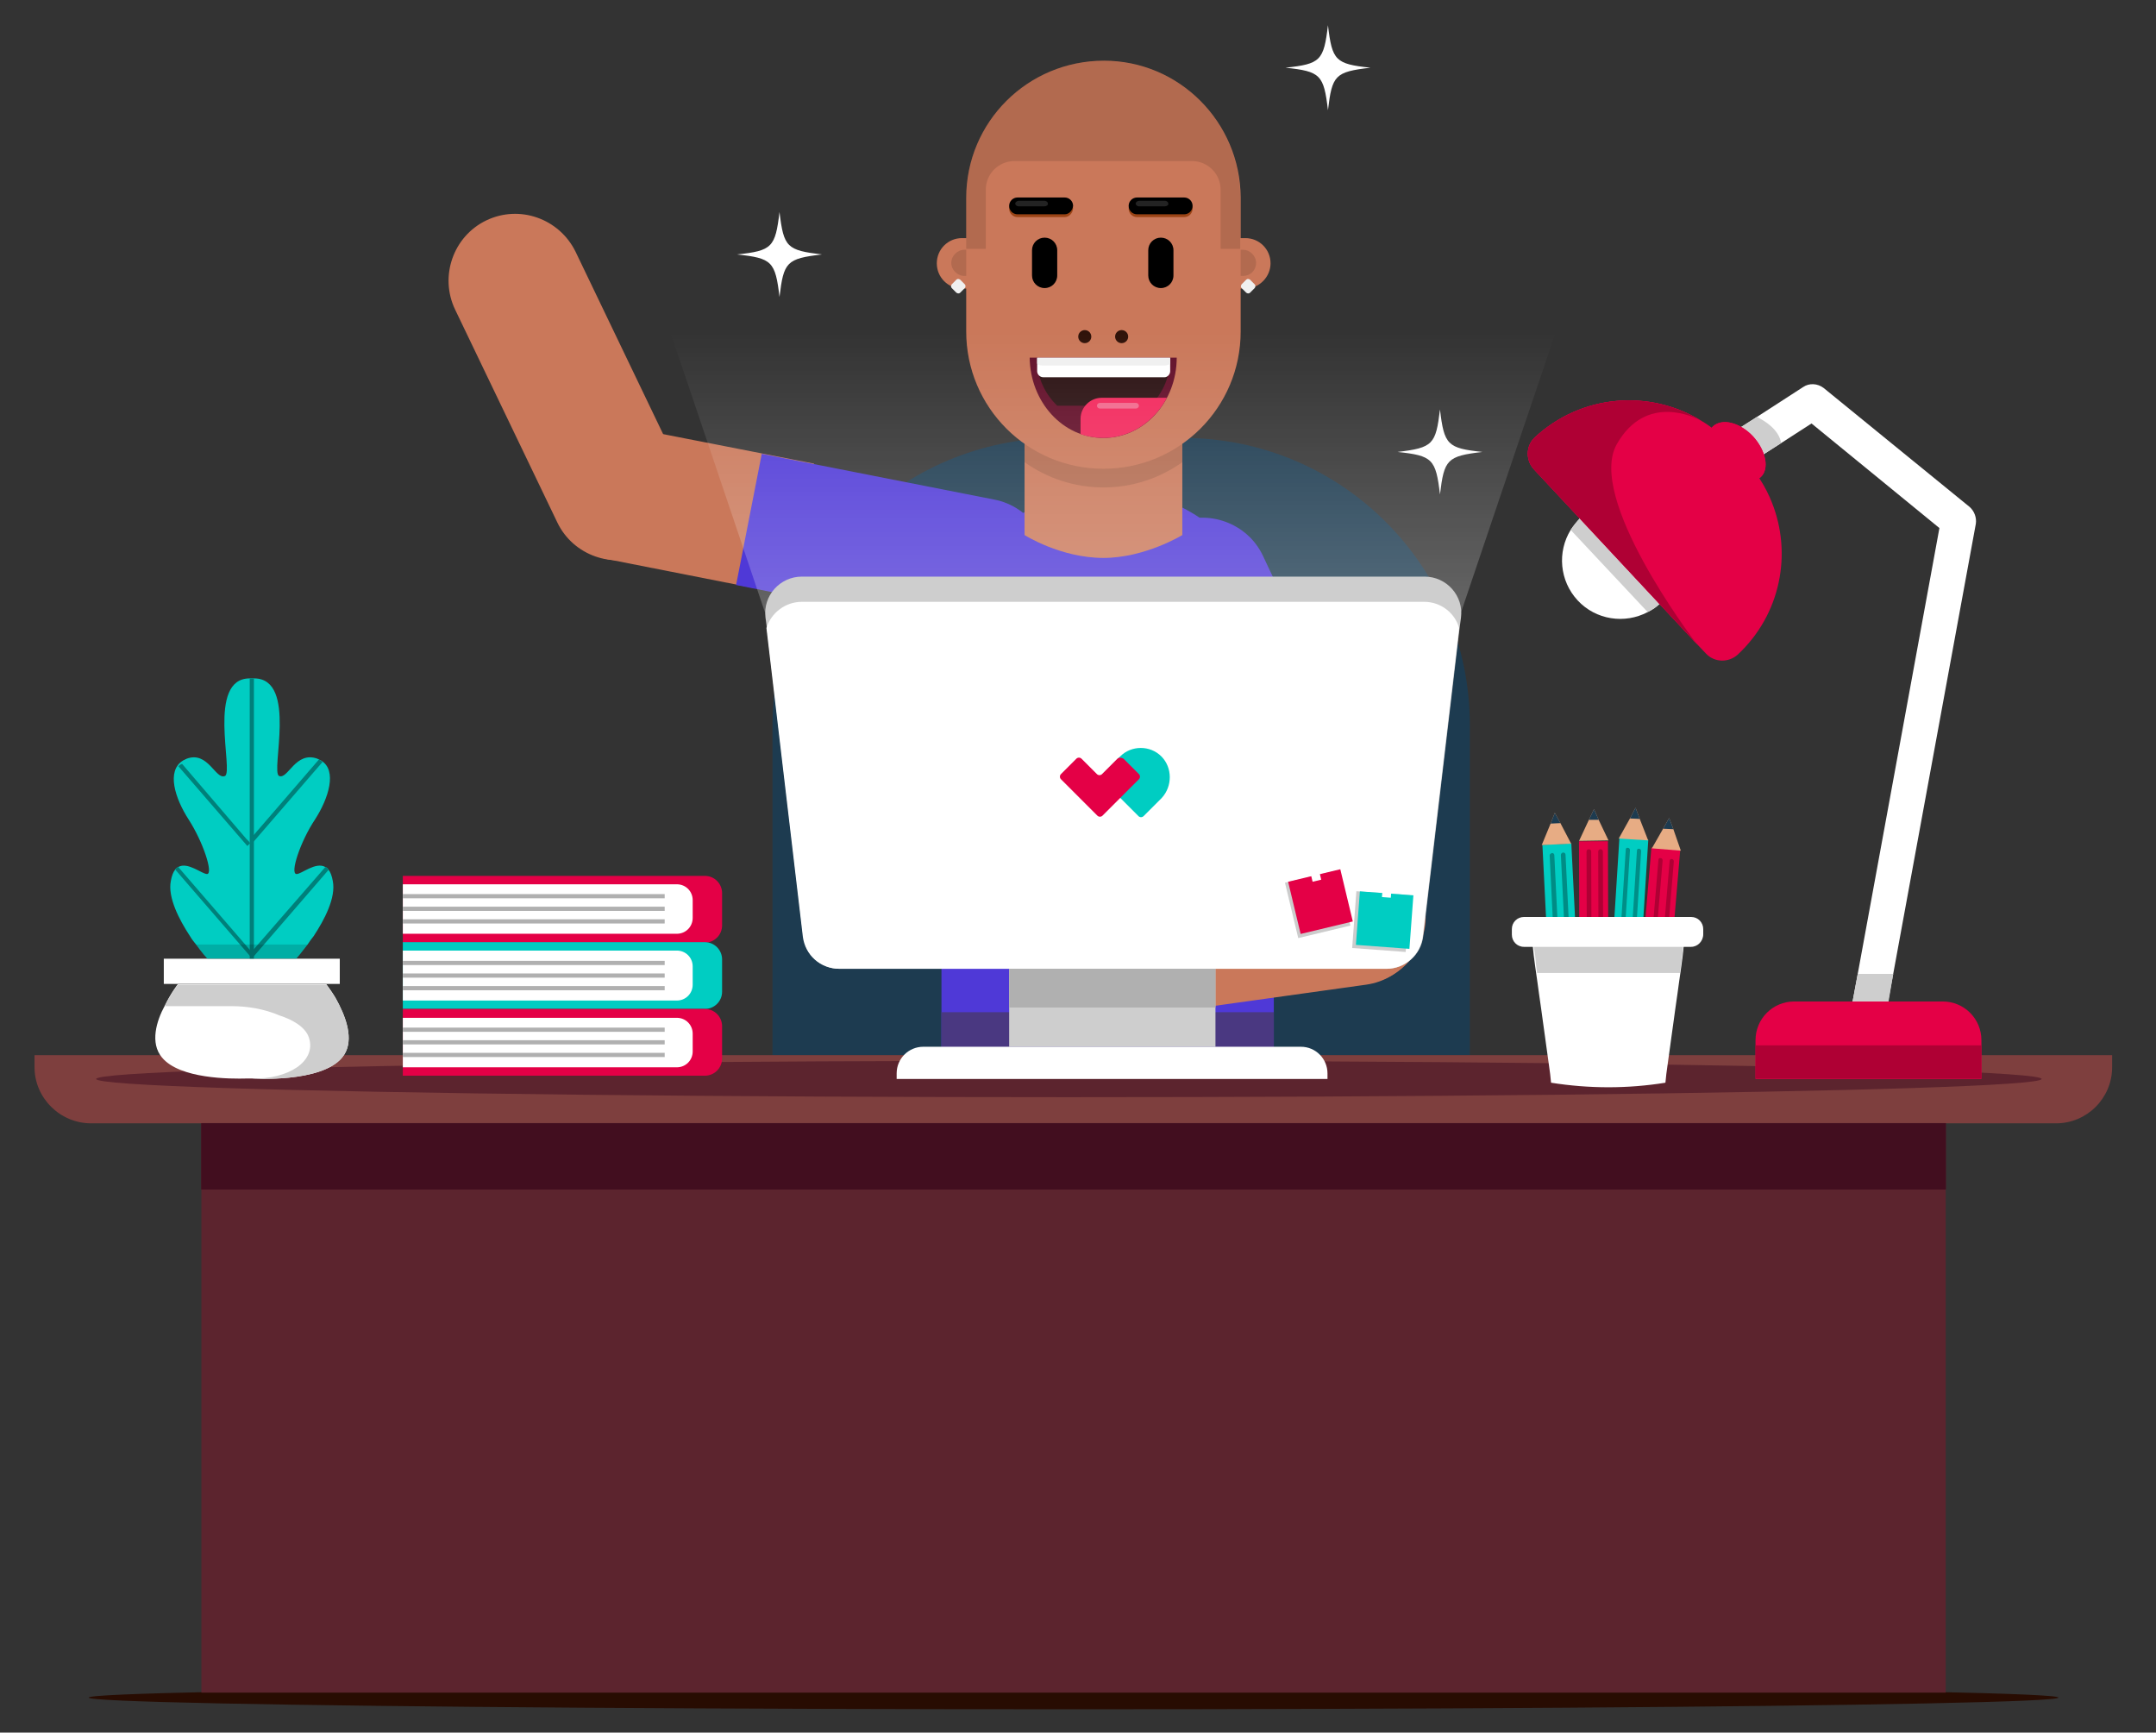 <svg enable-background="new 0 0 461.9 371.1" viewBox="0 0 461.9 371.1" xmlns="http://www.w3.org/2000/svg" xmlns:xlink="http://www.w3.org/1999/xlink"><rect x="0" y="0" width="461.9" height="371.1" fill="#333333" stroke="none"/><linearGradient id="a" gradientTransform="matrix(-1 0 0 1 1596.414 0)" gradientUnits="userSpaceOnUse" x1="1357.963" x2="1357.963" y1="316.253" y2="71.239"><stop offset="0" stop-color="#fff"/><stop offset="1" stop-color="#fff" stop-opacity="0"/></linearGradient><ellipse cx="230" cy="363.6" fill="#280c02" rx="211" ry="2.5"/><path d="m165.5 226h149.4v-70.7c0-34-27.5-61.5-61.5-61.5h-26.4c-34 0-61.5 27.5-61.5 61.5z" fill="#1d3b50"/><path d="m237.3 262.6c-19.6 0-35.6-16-35.6-35.6v-86.5c0-19.6 16-35.6 35.6-35.6s35.6 16 35.6 35.6v86.5c.1 19.6-16 35.6-35.6 35.6z" fill="#4f39d7"/><path d="m201.7 216.8v10.2c0 19.6 16 35.6 35.6 35.6s35.6-16 35.6-35.6v-10.2z" fill="#4a3881"/><g fill="#ca785a"><path d="m292.7 210.9-50.1 7c-7.8 1.1-15.1-4.4-16.1-12.2-1.1-7.8 4.4-15.1 12.2-16.1l50.1-7c7.8-1.1 15.1 4.4 16.1 12.2 1.1 7.8-4.4 15-12.2 16.1z"/><path d="m123.3 53.9 21.9 45.6c3.4 7.1.4 15.7-6.7 19.1s-15.7.4-19.1-6.7l-21.9-45.6c-3.4-7.1-.4-15.7 6.7-19.1s15.6-.4 19.1 6.7z"/><path d="m135.5 91.7c-7.6-1.4-15 3.6-16.5 11.3-1.5 7.8 3.5 15.3 11.3 16.8l38.6 7.6 5.5-28.1z"/></g><path d="m163.2 97.2-5.5 28.1 49.8 9.8c7.7 1.5 15.3-3.5 16.8-11.3 1.5-7.7-3.5-15.3-11.3-16.8z" fill="#4f39d7"/><path d="m278.3 202.8c3.4 7 11.8 9.9 18.9 6.6 7.2-3.4 10.2-11.9 6.9-19l-16.7-35.6-25.9 12.2z" fill="#ca785a"/><path d="m266.3 177.2 25.9-12.2-21.6-45.9c-3.3-7.1-11.9-10.2-19-6.9s-10.2 11.9-6.9 19z" fill="#4f39d7"/><path d="m207.9 61.8h-1.8c-3 0-5.4-2.4-5.4-5.4s2.4-5.4 5.4-5.4h1.8c3 0 5.4 2.4 5.4 5.4.1 2.9-2.4 5.4-5.4 5.4z" fill="#ca785a"/><path d="m207.5 59.1h-.9c-1.5 0-2.8-1.3-2.8-2.8s1.3-2.8 2.8-2.8h.9c1.5 0 2.8 1.3 2.8 2.8 0 1.6-1.3 2.8-2.8 2.8z" opacity=".12"/><path d="m266.8 61.8h-1.8c-3 0-5.4-2.4-5.4-5.4s2.4-5.4 5.4-5.4h1.8c3 0 5.4 2.4 5.4 5.4 0 2.9-2.4 5.4-5.4 5.4z" fill="#ca785a"/><path d="m266.3 59.1h-.9c-1.5 0-2.8-1.3-2.8-2.8s1.3-2.8 2.8-2.8h.9c1.5 0 2.8 1.3 2.8 2.8 0 1.6-1.2 2.8-2.8 2.8z" opacity=".12"/><path d="m253.3 114.6s-8 4.9-16.9 4.9c-9.2 0-16.9-4.9-16.9-4.9v-53h33.8z" fill="#ca785a"/><path d="m219.5 99c4.8 3.4 10.6 5.4 16.9 5.4s12.1-2 16.9-5.4v-29.6h-33.8z" opacity=".12"/><path d="m236.5 13c-16.3 0-29.5 13.1-29.5 29.4v4.6 24c0 16.2 13.1 29.4 29.4 29.4 16.2 0 29.4-13.1 29.4-29.4v-24.1-4.6c-.1-16.2-13.2-29.3-29.3-29.3z" fill="#ca785a"/><path d="m248.7 61.7c-1.5 0-2.7-1.2-2.7-2.7v-5.4c0-1.5 1.2-2.7 2.7-2.7s2.7 1.2 2.7 2.7v5.4c0 1.5-1.2 2.7-2.7 2.7z"/><path d="m223.8 61.7c-1.5 0-2.7-1.2-2.7-2.7v-5.4c0-1.5 1.2-2.7 2.7-2.7s2.7 1.2 2.7 2.7v5.4c0 1.5-1.2 2.7-2.7 2.7z"/><path d="m228.1 46.5h-10.1c-1 0-1.8-.8-1.8-1.8s.8-1.8 1.8-1.8h10.1c1 0 1.8.8 1.8 1.8-.1 1-.9 1.8-1.8 1.8z" fill="#9b4415"/><path d="m253.7 46.5h-10.1c-1 0-1.8-.8-1.8-1.8s.8-1.8 1.8-1.8h10.1c1 0 1.8.8 1.8 1.8s-.8 1.8-1.8 1.8z" fill="#9b4415"/><path d="m228.1 45.9h-10.1c-1 0-1.8-.8-1.8-1.8s.8-1.8 1.8-1.8h10.1c1 0 1.8.8 1.8 1.8-.1 1-.9 1.8-1.8 1.8z"/><path d="m253.7 45.9h-10.1c-1 0-1.8-.8-1.8-1.8s.8-1.8 1.8-1.8h10.1c1 0 1.8.8 1.8 1.8s-.8 1.8-1.8 1.8z"/><path d="m223.7 44.2h-5.4c-.5 0-.8-.3-.8-.6s.4-.6.8-.6h5.4c.5 0 .8.3.8.6.1.3-.3.6-.8.6z" fill="#232323"/><path d="m249.5 44.2h-5.4c-.5 0-.8-.3-.8-.6s.4-.6.8-.6h5.4c.5 0 .8.3.8.6.1.3-.3.6-.8.6z" fill="#232323"/><circle cx="232.4" cy="72.1" fill="#30130a" r="1.4"/><circle cx="240.3" cy="72.1" fill="#30130a" r="1.4"/><path d="m236.4 93.8c8.7 0 15.7-7.7 15.7-17.2h-31.5c.1 9.5 7.1 17.2 15.8 17.2z" fill="#63102a"/><path d="m226.5 86.9h19.9c2.7-2.6 4.3-6.2 4.3-10.2h-28.5c-.1 4 1.6 7.6 4.3 10.2z" fill="#2c1314"/><path d="m236 85.2c-2.4 0-4.5 2-4.5 4.5v2.9.4c1.5.5 3.2.8 4.9.8 5.8 0 10.9-3.5 13.6-8.6z" fill="#f2295d"/><path d="m243.4 87.5h-7.8c-.3 0-.6-.3-.6-.6s.3-.6.6-.6h7.8c.3 0 .6.3.6.6s-.3.6-.6.6z" fill="#f0f0f0" opacity=".33"/><path d="m250.7 79.5v-2.9h-28.5v2.9c0 .7.6 1.3 1.3 1.3h26c.6 0 1.2-.6 1.2-1.3z" fill="#fff"/><g fill="#f0f0f0"><path d="m250.7 77.8v-1.1h-28.5v1.1c0 .3.6.5 1.3.5h26c.6 0 1.2-.3 1.2-.5z"/><path d="m268.8 61.7-1 1c-.2.2-.5.2-.8 0l-1-1c-.2-.2-.2-.5 0-.8l1-1c.2-.2.5-.2.8 0l1 1c.2.2.2.6 0 .8z"/><path d="m206.7 61.7-1 1c-.2.2-.5.2-.8 0l-1-1c-.2-.2-.2-.5 0-.8l1-1c.2-.2.5-.2.8 0l1 1c.2.2.2.6 0 .8z"/></g><path d="m211.2 40.6c0-3.4 2.8-6.1 6.1-6.1h38.1c3.4 0 6.1 2.8 6.1 6.1v12.7h4.2v-6.4-4.6c0-16.2-13.1-29.3-29.3-29.3s-29.4 13.1-29.4 29.4v4.6 6.3h4.2z" opacity=".12"/><path d="m19.5 240.6h421c6.6 0 12-5.4 12-12v-2.6h-445.1v2.6c0 6.6 5.5 12 12.1 12z" fill="#7e3f3e"/><ellipse cx="229" cy="231.1" fill="#5c242e" rx="208.4" ry="3.9"/><path d="m43.1 240.6h373.7v122h-373.7z" fill="#5c242e" transform="matrix(-1 0 0 -1 459.949 603.139)"/><path d="m43.1 240.6h373.8v14.2h-373.8z" fill="#420e1f" transform="matrix(-1 0 0 -1 459.999 495.377)"/><path d="m35.2 205.3h37.7v5.4h-37.7z" fill="#fff" transform="matrix(-1 0 0 -1 107.993 416.041)"/><path d="m34.7 226.5c3.8 4.6 14.7 4.6 18.2 4.5h1.1s14.8 1 19.3-4.5c2.6-3.1 1.1-7.8-.6-11.2-.4-.8-.8-1.6-1.2-2.2-.9-1.4-1.6-2.3-1.6-2.3h-31.8s-1.5 1.9-2.8 4.6c-1.8 3.3-3.2 8-.6 11.1z" fill="#fff"/><path d="m66.2 222.3c1.6 5-4.4 8.9-12.2 8.7 0 0 14.8 1 19.3-4.5 2.6-3.1 1.1-7.8-.6-11.2 0-.1-.1-.2-.1-.2 0-.1-.1-.2-.1-.2-.3-.6-.7-1.2-1-1.7-.9-1.4-1.6-2.3-1.6-2.3h-31.8s-1.5 1.9-2.8 4.6h14.2c3.6 0 7.1.6 10.4 2 2.8.9 5.6 2.5 6.3 4.8z" fill="#cecece"/><path d="m40.7 200.5c.4.7.9 1.3 1.3 1.8 1.3 1.8 2.3 2.9 2.4 3h19.1c.1-.1 1.1-1.3 2.4-3 .4-.6.8-1.2 1.3-1.8 2.3-3.5 4.8-8.2 4.1-11.8-.2-1.1-.5-1.9-.9-2.4-.2-.3-.4-.5-.7-.6-2.1-1.2-5.2 1.6-6.2 1.5-1.4-.1.8-6.9 4-11.7 2.9-4.5 4.8-10.5 1.3-12.6-.1-.1-.3-.1-.4-.2s-.3-.1-.4-.2c-4.7-1.7-6.3 4.5-8.2 3.7s4-20.8-5.3-20.9c-.1 0-.3 0-.5 0s-.3 0-.5 0c-9.3 0-3.4 20-5.3 20.9-2 .9-3.6-5.4-8.2-3.7-.1.1-.3.1-.4.2s-.3.1-.4.2c-3.6 2.2-1.7 8.1 1.2 12.6 3.1 4.8 5.3 11.5 4 11.7-1 .1-4.2-2.7-6.2-1.5-.2.1-.5.3-.7.6-.4.5-.7 1.3-.9 2.4-.7 3.5 1.8 8.3 4.1 11.8z" fill="#00cdc2"/><g fill="#00807a"><path d="m53.5 145.3v60h.9v-60c-.1 0-.3 0-.5 0-.1 0-.2 0-.4 0z"/><path d="m53.7 179.7.3.3.3.3.1-.1 14.7-17-.4-.3c-.1-.1-.3-.1-.4-.2l-13.9 16.1-.5.5z"/><path d="m53.7 204.3.3.3.3.3.1-.1 16-18.5c-.2-.3-.4-.5-.7-.6l-15.4 17.7-.5.5z"/><path d="m38.2 164.1 14.7 17 .1.1.3-.3.3-.3-.3-.4-.5-.5-13.8-16.1c-.1.1-.3.1-.4.2z"/><path d="m37.5 186.2 16 18.5.1.1.3-.3.3-.3-.3-.4-.5-.5-15.3-17.7c-.1.2-.4.4-.6.6z"/></g><path d="m42 202.3c1.3 1.8 2.3 2.9 2.4 3h19.1c.1-.1 1.1-1.3 2.4-3z" opacity=".15"/><path d="m86.3 187.6v14.3h64.7c2 0 3.7-1.6 3.7-3.7v-6.9c0-2-1.6-3.7-3.7-3.7z" fill="#e40046"/><path d="m86.3 189.4v10.6h58.7c1.9 0 3.4-1.5 3.4-3.4v-3.8c0-1.9-1.5-3.4-3.4-3.4z" fill="#fff"/><path d="m86.3 191.5h56.1v.9h-56.1z" fill="#b0b0b0"/><path d="m86.3 194.2h56.1v.9h-56.1z" fill="#b0b0b0"/><path d="m86.3 196.9h56.1v.9h-56.1z" fill="#b0b0b0"/><path d="m86.3 201.8v14.3h64.7c2 0 3.7-1.6 3.7-3.7v-6.9c0-2-1.6-3.7-3.7-3.7z" fill="#00cdc2"/><path d="m86.3 203.6v10.7h58.7c1.9 0 3.4-1.5 3.4-3.4v-3.9c0-1.9-1.5-3.4-3.4-3.4z" fill="#fff"/><path d="m86.3 205.8h56.1v.9h-56.1z" fill="#b0b0b0"/><path d="m86.3 208.5h56.1v.9h-56.1z" fill="#b0b0b0"/><path d="m86.3 211.2h56.1v.9h-56.1z" fill="#b0b0b0"/><path d="m86.3 216.1v14.3h64.7c2 0 3.7-1.6 3.7-3.7v-6.9c0-2-1.6-3.7-3.7-3.7z" fill="#e40046"/><path d="m86.3 217.9v10.7h58.7c1.9 0 3.4-1.5 3.4-3.4v-3.8c0-1.9-1.5-3.4-3.4-3.4h-58.7z" fill="#fff"/><path d="m86.3 220.1h56.1v.9h-56.1z" fill="#b0b0b0"/><path d="m86.3 222.8h56.1v.9h-56.1z" fill="#b0b0b0"/><path d="m86.3 225.5h56.1v.9h-56.1z" fill="#b0b0b0"/><path d="m331.5 180.8h6.2v47.1h-6.2z" fill="#00cdc2" transform="matrix(.999 -.05 .05 .999 -9.764 16.922)"/><path d="m336.6 180.7-6.3.3 1.9-4.6.9-2.3 1.2 2.2z" fill="#e7ac84"/><path d="m332.6 224.5h6.2v3.4h-6.2z" fill="#133248" transform="matrix(.999 -.05 .05 .999 -10.85 17.003)"/><path d="m337 230.5-2.1.1c-1.1.1-2.1-.8-2.2-2v-.7l6.2-.3v.7c.1 1.2-.8 2.2-1.9 2.2z" fill="#e93543"/><path d="m334.3 176.3-2.1.1.9-2.3z" fill="#1d3b50"/><path d="m332.4 222h6.2v2.5h-6.2z" fill="#008c85" transform="matrix(.999 -.05 .05 .999 -10.698 16.983)"/><path d="m332 183.2 1.7 34.8c0 .3.2.5.5.5s.5-.2.5-.5l-1.7-34.8c0-.3-.2-.5-.5-.5-.3.1-.5.3-.5.5z" fill="#008c85"/><path d="m334.4 183.1 1.7 34.8c0 .3.2.5.5.5s.5-.2.5-.5l-1.7-34.8c0-.3-.2-.5-.5-.5s-.5.3-.5.5z" fill="#008c85"/><path d="m351.9 181.9h6.2v47.1h-6.2z" fill="#e40046" transform="matrix(.996 .084 -.084 .996 18.581 -29.197)"/><path d="m360.1 182.2-6.2-.5 2.4-4.2 1.3-2.3.9 2.4z" fill="#e7ac84"/><path d="m350.1 225.5h6.2v3.4h-6.2z" fill="#133248" transform="matrix(.996 .084 -.084 .996 20.409 -28.965)"/><path d="m353.9 231.7-2.1-.2c-1.1-.1-2-1.1-1.9-2.2l.1-.7 6.2.5-.1.7c-.1 1.2-1.1 2-2.2 1.9z" fill="#e93543"/><path d="m358.5 177.6-2.2-.1 1.3-2.3z" fill="#1d3b50"/><path d="m352.2 221.2h2.5v6.2h-2.5z" fill="#af0034" transform="matrix(.084 -.996 .996 .084 100.184 557.565)"/><path d="m355.3 184.2-2.9 34.7c0 .3.2.5.4.5.3 0 .5-.2.5-.4l2.9-34.7c0-.3-.2-.5-.4-.5-.3-.1-.5.1-.5.4z" fill="#af0034"/><path d="m357.7 184.4-2.9 34.7c0 .3.2.5.4.5.3 0 .5-.2.5-.4l2.9-34.7c0-.3-.2-.5-.4-.5-.2-.1-.5.1-.5.4z" fill="#af0034"/><path d="m338.4 180.1h6.2v47.1h-6.2z" fill="#e40046" transform="matrix(1 -.003 .003 1 -.656 1.105)"/><path d="m344.6 180-6.3.1 2.1-4.5 1.1-2.3 1 2.3z" fill="#e7ac84"/><path d="m338.5 223.7h6.2v3.4h-6.2z" fill="#133248" transform="matrix(1 -.003 .003 1 -.727 1.105)"/><path d="m342.7 229.9h-2.1c-1.1 0-2.1-.9-2.1-2.1v-.7h6.2v.7c.1 1.1-.9 2.1-2 2.1z" fill="#e93543"/><path d="m342.5 175.6h-2.1l1.1-2.3z" fill="#1d3b50"/><path d="m338.5 221.3h6.2v2.5h-6.2z" fill="#af0034" transform="matrix(1 -.003 .003 1 -.724 1.115)"/><path d="m339.9 182.4.1 34.9c0 .3.2.5.5.5s.5-.2.5-.5l-.1-34.9c0-.3-.2-.5-.5-.5s-.5.2-.5.5z" fill="#af0034"/><path d="m342.4 182.4.1 34.9c0 .3.2.5.5.5s.5-.2.5-.5l-.1-34.9c0-.3-.2-.5-.5-.5s-.5.2-.5.5z" fill="#af0034"/><path d="m345.4 179.7h6.2v47.1h-6.2z" fill="#00cdc2" transform="matrix(.998 .063 -.063 .998 13.554 -21.631)"/><path d="m353.1 180-6.3-.4 2.4-4.3 1.2-2.3.9 2.4z" fill="#e7ac84"/><path d="m344 223.4h6.2v3.4h-6.2z" fill="#133248" transform="matrix(.998 .063 -.063 .998 14.93 -21.5)"/><path d="m347.9 229.6-2.1-.1c-1.1-.1-2-1.1-1.9-2.2v-.7l6.2.4v.7c-.1 1.1-1.1 2-2.2 1.9z" fill="#e93543"/><path d="m351.3 175.4-2.1-.1 1.2-2.3z" fill="#1d3b50"/><path d="m346.1 219h2.5v6.2h-2.5z" fill="#008e87" transform="matrix(.063 -.998 .998 .063 103.6 554.681)"/><path d="m348.3 182-2.2 34.8c0 .3.2.5.4.5.3 0 .5-.2.5-.4l2.2-34.8c0-.3-.2-.5-.4-.5-.3-.1-.5.1-.5.4z" fill="#008e87"/><path d="m350.7 182.2-2.2 34.8c0 .3.2.5.4.5.3 0 .5-.2.5-.4l2.2-34.8c0-.3-.2-.5-.4-.5-.3-.1-.5.1-.5.4z" fill="#008e87"/><path d="m361.5 196.4-.3 2.5-.3 2.3-.2 1.6-.2 1.9-.3 2.3-.2 1.4-.3 2.1-.3 2.2-.5 3.5-.3 2.2-.5 3.6-.3 2.2-.5 3.6-.3 2.2-.2 1.9c-8.1 1.3-16.3 1.3-24.5 0l-.2-1.9-.3-2.2-.5-3.6-.3-2.2-.5-3.6-.3-2.2-.5-3.5-.3-2.2-.3-2.1-.2-1.4-.3-2.3-.2-1.9-.2-1.6-.3-2.3-.3-2.5z" fill="#fff"/><path d="m362.3 202.8h-35.8c-1.5 0-2.6-1.2-2.6-2.6v-1.2c0-1.5 1.2-2.6 2.6-2.6h35.8c1.5 0 2.6 1.2 2.6 2.6v1.1c0 1.5-1.2 2.7-2.6 2.7z" fill="#fff"/><path d="m360.6 202.8-.2 1.9-.3 2.2-.2 1.5h-30.6l-.2-1.5-.2-2.2-.3-1.9z" fill="#cecece"/><path d="m370.6 97.5c1.1 1.7 3.5 2.2 5.2 1.1l5.8-3.7 6.5-4.2 27.4 22.4-17.5 95.5-1.1 5.9-1.3 6.9c-.4 2 1 4 3 4.4.2 0 .5.1.7.1 1.8 0 3.4-1.3 3.7-3.1l1.5-8.3 1.1-5.9 17.7-96.4c.2-1.3-.3-2.7-1.3-3.6l-31.3-25.5c-1.3-1-3.1-1.1-4.4-.2l-9.9 6.4-4.7 3c-1.7 1.1-2.2 3.4-1.1 5.2z" fill="#fff"/><path d="m370.6 97.5c1.1 1.7 3.5 2.2 5.2 1.1l5.8-3.7c-.5-2.9-3.4-4.7-5.2-5.6l-4.7 3c-1.7 1.1-2.2 3.4-1.1 5.2z" fill="#cecece"/><path d="m341 109.2c-.8.5-1.6 1.1-2.4 1.7-.8.8-1.5 1.7-2.1 2.6-2.9 4.7-2.4 10.9 1.5 15.1s10.1 5.1 15 2.5c1-.5 1.9-1.1 2.7-1.9l.7-.7c4.4-4.8 4.4-12.2-.1-17-4.1-4.2-10.4-5.1-15.3-2.3z" fill="#fff"/><path d="m341 109.2c-.8.5-1.6 1.1-2.4 1.7-.8.8-1.5 1.7-2.1 2.6l16.5 17.6c1-.5 1.9-1.1 2.7-1.9l.7-.7c-3.7-6-10.3-16.1-15.4-19.3z" fill="#cecece"/><g fill="#e40046"><path d="m375.6 93.5c-2.8-3-6.6-4-8.6-2.2-1.9 1.8-1.2 5.7 1.6 8.7s6.6 4 8.6 2.2c1.9-1.7 1.2-5.6-1.6-8.7z"/><path d="m375.6 93.5c-2.8-3-6.6-4-8.6-2.2-1.9 1.8-1.2 5.7 1.6 8.7s6.6 4 8.6 2.2c1.9-1.7 1.2-5.6-1.6-8.7z"/><path d="m328.8 93.7c-1.9 1.8-2 4.8-.2 6.8l34.8 37.3s0 0 .1.1l.2.2 1.8 1.9c1.8 1.9 4.8 2 6.8.2 9.2-8.6 11.7-21.6 7.3-32.6-1.3-3.3-3.3-6.5-5.9-9.2l-3-3.2c-1.8-1.9-3.8-3.6-5.9-4.9 0 0-.1 0-.2-.1-11.1-6.9-25.8-5.8-35.8 3.5z"/><path d="m328.8 93.7c-1.9 1.8-2 4.8-.2 6.8l34.8 37.3c-.9-1.2-23.6-31.2-17-42.7 6.3-11 16.8-5.7 18.2-4.9-11.1-6.9-25.8-5.8-35.8 3.5z"/></g><path d="m328.8 93.7c-1.9 1.8-2 4.8-.2 6.8l34.8 37.3c-.9-1.2-23.6-31.2-17-42.7 6.3-11 16.8-5.7 18.2-4.9-11.1-6.9-25.8-5.8-35.8 3.5z" fill="#af0034"/><path d="m376.1 222.8v8.3h48.4v-8.3c0-4.6-3.7-8.3-8.3-8.3h-31.8c-4.6 0-8.3 3.7-8.3 8.3z" fill="#e40046"/><path d="m376.1 223.9h48.4v7.1h-48.4z" fill="#af0034"/><path d="m396.9 214.5h7.7l1-5.9h-7.6z" fill="#cecece"/><path d="m299.4 96.8c7.5.8 8.2 1.5 9.1 9.1.9-7.5 1.5-8.2 9.1-9.1-7.5-.8-8.2-1.5-9.1-9.1-.9 7.5-1.5 8.2-9.1 9.1z" fill="#fff"/><path d="m157.9 54.5c7.5.8 8.2 1.5 9.1 9.1.9-7.5 1.5-8.2 9.1-9.1-7.5-.9-8.2-1.5-9.1-9.1-.9 7.6-1.6 8.3-9.1 9.1z" fill="#fff"/><path d="m275.4 14.5c7.5.8 8.2 1.5 9.1 9.1.9-7.5 1.5-8.2 9.1-9.1-7.5-.8-8.2-1.5-9.1-9.1-.9 7.6-1.6 8.3-9.1 9.1z" fill="#fff"/><path d="m313 131.2 29.8-88.2h-208.7l29.8 88.2z" fill="url(#a)"/><path d="m164 132.3.3 2.2 7.8 66.1c.5 4 3.8 6.9 7.8 6.9h117.2c4 0 7.3-3 7.8-6.9l7.8-66.1.3-2.2c.6-4.7-3.1-8.8-7.8-8.8h-133.4c-4.7 0-8.4 4.1-7.8 8.8z" fill="#cecece"/><path d="m164.2 134.5 7.8 66.1c.5 4 3.8 6.9 7.8 6.9h117.2c4 0 7.3-3 7.8-6.9l7.8-66.1c-.9-3.2-3.9-5.6-7.5-5.6h-133.3c-3.6 0-6.6 2.4-7.6 5.6z" fill="#fff"/><path d="m289.7 191.5h12.2v11.5h-12.2z" opacity=".2" transform="matrix(.074 -.997 .997 .074 77.326 477.709)"/><path d="m290.8 191.2h11.5v11.5h-11.5z" fill="#00cdc2" transform="matrix(.074 -.997 .997 .074 78.342 478.156)"/><path d="m296.1 188.4h1.9v3.9h-1.9z" fill="#fff" transform="matrix(-.997 -.074 .074 -.997 579.236 402.024)"/><path d="m276.7 187.6h11.5v12.2h-11.5z" opacity=".2" transform="matrix(.972 -.233 .233 .972 -37.373 71.188)"/><path d="m277.3 187.4h11.5v11.5h-11.5z" fill="#e40046" transform="matrix(.972 -.233 .233 .972 -37.232 71.319)"/><path d="m280.5 184.8h1.9v3.9h-1.9z" fill="#fff" transform="matrix(-.972 .233 -.233 -.972 598.762 302.682)"/><path d="m216.2 207.5h44.2v16.7h-44.2z" fill="#cecece"/><path d="m216.2 207.5h44.2v8.3h-44.2z" fill="#b0b0b0"/><path d="m192.1 231.1h92.3v-1.2c0-3.1-2.5-5.7-5.7-5.7h-80.9c-3.1 0-5.7 2.5-5.7 5.7z" fill="#fff"/><path d="m248.8 162c-2.4-2.4-6.4-2.4-8.8 0l-3.9 3.9c-.3.3-.3.8 0 1.1l3.9 3.9 3.9 3.9c.3.3.8.3 1.1 0l3.9-3.9c2.3-2.5 2.3-6.5-.1-8.9z" fill="#00cdc2"/><path d="m239.4 162.5-3.3 3.3c-.3.3-.8.3-1.1 0l-3.3-3.3c-.3-.3-.8-.3-1.1 0l-3.3 3.3c-.3.3-.3.8 0 1.1l3.9 3.9 3.9 3.9c.3.3.8.3 1.1 0l3.9-3.9 3.9-3.9c.3-.3.3-.8 0-1.1l-3.3-3.3c-.5-.3-1-.3-1.3 0z" fill="#e40046"/></svg>